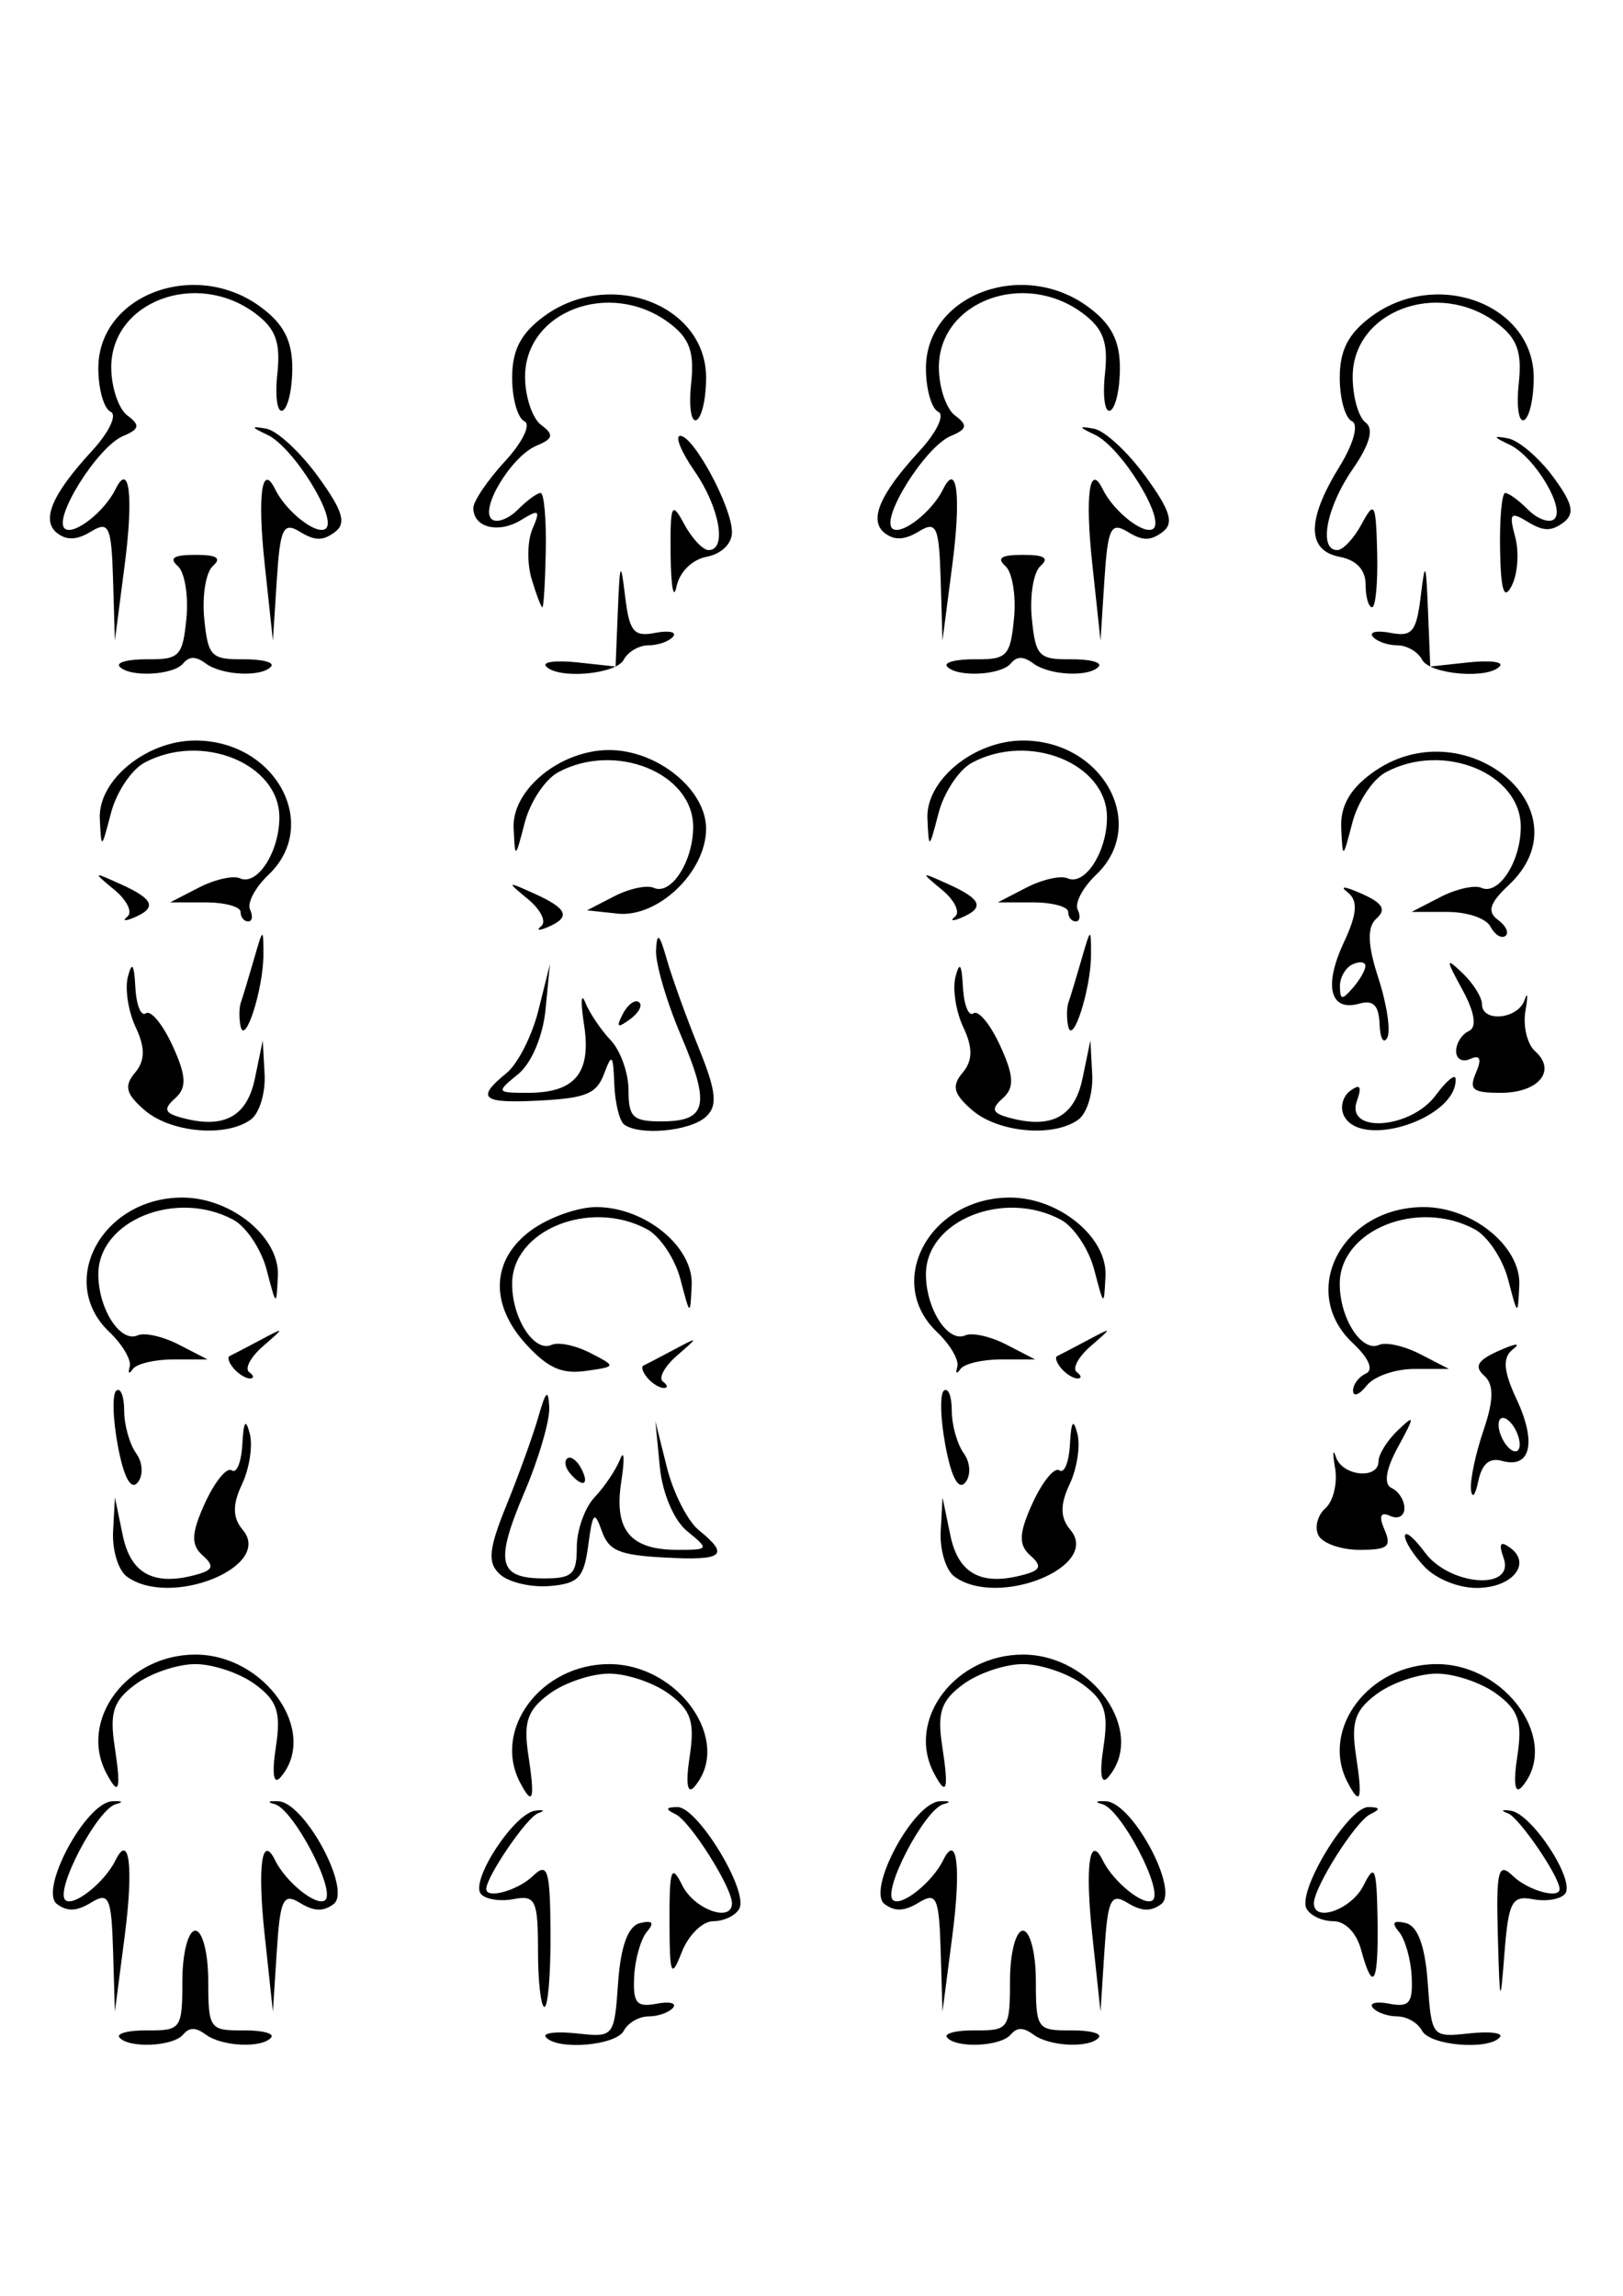 <?xml version="1.0" encoding="UTF-8" standalone="no"?>
<!-- Created with Inkscape (http://www.inkscape.org/) -->

<svg
   xmlns:dc="http://purl.org/dc/elements/1.1/"
   xmlns:cc="http://creativecommons.org/ns#"
   xmlns:rdf="http://www.w3.org/1999/02/22-rdf-syntax-ns#"
   xmlns:svg="http://www.w3.org/2000/svg"
   xmlns="http://www.w3.org/2000/svg"
   xmlns:sodipodi="http://sodipodi.sourceforge.net/DTD/sodipodi-0.dtd"
   xmlns:inkscape="http://www.inkscape.org/namespaces/inkscape"
   width="210mm"
   height="297mm"
   viewBox="0 0 744.094 1052.362"
   id="svg2"
   version="1.1"
   inkscape:version="0.91 r13725"
   sodipodi:docname="template_chars.svg"
   inkscape:export-filename="C:\Users\Alessandro\Dropbox\share_db\atsb\images\path4173.png"
   inkscape:export-xdpi="90"
   inkscape:export-ydpi="90">
  <defs
     id="defs4" />
  <sodipodi:namedview
     id="base"
     pagecolor="#ffffff"
     bordercolor="#666666"
     borderopacity="1.0"
     inkscape:pageopacity="0.0"
     inkscape:pageshadow="2"
     inkscape:zoom="0.7"
     inkscape:cx="246.49619"
     inkscape:cy="558.71004"
     inkscape:document-units="px"
     inkscape:current-layer="layer1"
     showgrid="false"
     inkscape:window-width="1920"
     inkscape:window-height="1016"
     inkscape:window-x="-8"
     inkscape:window-y="-8"
     inkscape:window-maximized="1" />
  <g
     inkscape:label="Livello 1"
     inkscape:groupmode="layer"
     id="layer1">
    <path
       style="fill:#000000"
       d="m 54.764,933.958 c -1.579,-1.881 4.266,-3.354 12.99,-3.273 15.207,0.141 15.861,-0.798 15.861,-22.774 0,-12.607 2.668,-22.921 5.929,-22.921 3.261,0 5.929,10.315 5.929,22.921 0,21.977 0.654,22.915 15.861,22.774 8.723,-0.08 14.569,1.392 12.99,3.273 -4.188,4.989 -22.482,4.18 -29.96,-1.325 -4.641,-3.417 -7.56,-3.417 -10.429,0 -4.592,5.47 -24.915,6.393 -29.17,1.325 z m 195.516,-0.154 c -1.651,-1.966 4.72,-2.741 14.157,-1.721 17.073,1.845 17.167,1.729 18.955,-23.358 1.191,-16.719 4.571,-25.887 10.033,-27.214 5.751,-1.398 6.697,-0.185 3.137,4.02 -2.804,3.312 -5.421,12.553 -5.815,20.535 -0.596,12.074 1.12,14.159 10.21,12.409 6.01,-1.157 9.431,-0.323 7.604,1.854 -1.827,2.176 -6.881,3.957 -11.231,3.957 -4.35,0 -9.444,2.946 -11.321,6.547 -3.583,6.873 -30.57,9.118 -35.729,2.972 z m 183.918,0.154 c -1.579,-1.881 4.266,-3.354 12.99,-3.273 15.207,0.141 15.861,-0.798 15.861,-22.774 0,-12.607 2.668,-22.921 5.929,-22.921 3.261,0 5.929,10.315 5.929,22.921 0,21.977 0.654,22.915 15.861,22.774 8.724,-0.08 14.569,1.392 12.99,3.273 -4.188,4.989 -22.482,4.18 -29.96,-1.325 -4.641,-3.417 -7.56,-3.417 -10.429,0 -4.592,5.47 -24.915,6.393 -29.17,1.325 z m 217.747,-3.127 c -1.877,-3.601 -6.972,-6.547 -11.321,-6.547 -4.35,0 -9.404,-1.781 -11.231,-3.957 -1.827,-2.177 1.595,-3.011 7.604,-1.854 9.09,1.75 10.806,-0.336 10.211,-12.409 -0.394,-7.982 -3.011,-17.223 -5.815,-20.535 -3.56,-4.205 -2.613,-5.418 3.137,-4.02 5.462,1.328 8.841,10.495 10.033,27.214 1.788,25.087 1.882,25.203 18.955,23.358 9.437,-1.02 15.808,-0.245 14.157,1.721 -5.16,6.146 -32.147,3.901 -35.729,-2.972 z M 51.836,894.29 c -0.731,-24.532 -1.908,-27.153 -9.974,-22.226 -6.672,4.076 -10.914,4.284 -15.692,0.767 -8.493,-6.252 13.109,-46.563 25.277,-47.167 4.649,-0.231 5.428,0.36 1.732,1.313 -8.626,2.225 -28.454,40.135 -23.066,44.101 3.93,2.893 17.957,-8.371 22.832,-18.335 6.347,-12.972 8.33,3.077 4.255,34.443 l -4.536,34.916 -0.829,-27.812 z m 69.527,-7.103 c -3.41,-31.734 -1.309,-46.883 4.777,-34.443 4.875,9.964 18.902,21.228 22.832,18.335 5.388,-3.966 -14.44,-41.876 -23.066,-44.101 -3.696,-0.953 -2.917,-1.544 1.732,-1.313 12.168,0.605 33.77,40.915 25.277,47.167 -4.777,3.517 -8.939,3.358 -15.396,-0.586 -7.663,-4.682 -9.087,-1.703 -10.626,22.225 l -1.778,27.632 -3.752,-34.916 z m 125.289,6.955 c 0,-23.116 -1.156,-25.556 -11.188,-23.624 -6.154,1.185 -12.903,0.111 -14.999,-2.386 -4.986,-5.939 15.088,-36.738 24.854,-38.132 4.157,-0.593 4.758,-0.064 1.335,1.176 -5.141,1.862 -23.715,29.057 -23.715,34.721 0,4.72 14.548,0.647 21.39,-5.989 6.768,-6.563 7.902,-2.878 8.064,26.187 0.104,18.604 -1.145,33.825 -2.776,33.825 -1.63,0 -2.964,-11.6 -2.964,-25.778 z m 184.618,0.148 c -0.731,-24.532 -1.908,-27.153 -9.973,-22.226 -6.672,4.076 -10.914,4.284 -15.692,0.767 -8.493,-6.252 13.109,-46.562 25.277,-47.167 4.649,-0.231 5.428,0.36 1.732,1.313 -8.626,2.225 -28.454,40.135 -23.066,44.101 3.93,2.893 17.957,-8.371 22.832,-18.335 6.347,-12.972 8.33,3.077 4.255,34.444 l -4.536,34.916 -0.829,-27.812 z m 69.527,-7.103 c -3.41,-31.734 -1.309,-46.883 4.777,-34.444 4.875,9.964 18.902,21.228 22.832,18.335 5.388,-3.966 -14.439,-41.876 -23.066,-44.101 -3.696,-0.953 -2.917,-1.544 1.732,-1.313 12.168,0.605 33.77,40.915 25.277,47.168 -4.777,3.517 -8.94,3.358 -15.396,-0.586 -7.663,-4.682 -9.087,-1.703 -10.626,22.225 l -1.778,27.632 -3.752,-34.916 z m 185.907,0 c -0.816,-29.866 0.185,-33.811 6.922,-27.278 6.842,6.636 21.39,10.709 21.39,5.989 0,-5.664 -18.575,-32.859 -23.715,-34.721 -3.423,-1.24 -2.823,-1.769 1.335,-1.176 9.765,1.394 29.84,32.193 24.854,38.132 -2.096,2.497 -8.726,3.594 -14.733,2.437 -9.583,-1.845 -11.178,1.185 -13.01,24.715 -1.919,24.634 -2.166,23.974 -3.042,-8.098 z m -379.762,-6.547 c -0.055,-24.019 0.846,-26.529 5.888,-16.367 5.444,10.974 22.753,17.189 22.753,8.171 0,-7.374 -19.181,-37.661 -25.863,-40.837 -4.795,-2.28 -4.542,-3.226 0.877,-3.273 9.191,-0.081 32.63,38.357 28.372,46.526 -1.657,3.18 -7.023,5.781 -11.923,5.781 -4.958,0 -11.377,6.291 -14.473,14.185 -4.88,12.441 -5.572,10.697 -5.63,-14.185 z m 317.07,13.093 c -2.124,-7.818 -7.275,-13.093 -12.784,-13.093 -5.075,0 -10.583,-2.601 -12.241,-5.781 -4.258,-8.169 19.181,-46.606 28.372,-46.526 5.419,0.05 5.672,0.994 0.877,3.273 -6.682,3.177 -25.863,33.463 -25.863,40.837 0,9.019 17.308,2.803 22.753,-8.171 5.138,-10.356 6.019,-8.261 6.423,15.276 0.511,29.782 -2.009,34.526 -7.536,14.184 z M 238.394,816.998 c -12.706,-24.376 9.78,-54.199 40.866,-54.199 32.09,0 56.834,35.603 39.084,56.235 -3.207,3.728 -4.043,-1.512 -2.181,-13.674 2.467,-16.11 0.722,-21.41 -9.531,-28.958 -6.903,-5.081 -19.22,-9.239 -27.372,-9.239 -8.152,0 -20.469,4.158 -27.372,9.239 -10.151,7.473 -11.99,12.896 -9.621,28.369 3.095,20.215 2.035,23.561 -3.873,12.226 z m 379.434,0 c -12.706,-24.376 9.78,-54.199 40.866,-54.199 32.09,0 56.834,35.603 39.084,56.235 -3.207,3.728 -4.043,-1.512 -2.18,-13.674 2.466,-16.11 0.722,-21.41 -9.531,-28.958 -6.903,-5.081 -19.22,-9.239 -27.372,-9.239 -8.152,0 -20.469,4.158 -27.372,9.239 -10.151,7.473 -11.99,12.896 -9.621,28.369 3.095,20.215 2.035,23.561 -3.873,12.226 z M 48.677,812.634 c -12.706,-24.376 9.78,-54.199 40.866,-54.199 32.09,0 56.834,35.603 39.084,56.235 -3.207,3.728 -4.043,-1.512 -2.181,-13.674 2.467,-16.11 0.722,-21.409 -9.531,-28.958 -6.903,-5.082 -19.22,-9.239 -27.372,-9.239 -8.152,0 -20.469,4.158 -27.372,9.239 -10.151,7.473 -11.99,12.896 -9.621,28.369 3.095,20.215 2.035,23.561 -3.873,12.226 z m 379.434,0 c -12.706,-24.376 9.78,-54.199 40.866,-54.199 32.09,0 56.834,35.603 39.084,56.235 -3.207,3.728 -4.043,-1.512 -2.181,-13.674 2.467,-16.11 0.722,-21.409 -9.531,-28.958 -6.903,-5.082 -19.22,-9.239 -27.372,-9.239 -8.152,0 -20.469,4.158 -27.372,9.239 -10.151,7.473 -11.99,12.896 -9.621,28.369 3.095,20.215 2.035,23.561 -3.873,12.226 z M 58.121,722.647 C 54.208,719.766 51.386,710.437 51.848,701.915 l 0.841,-15.494 3.605,17.416 c 3.683,17.794 14.477,23.407 34.262,17.818 7.221,-2.04 7.708,-3.939 2.25,-8.781 -5.363,-4.757 -5.081,-10.28 1.225,-24.014 4.505,-9.81 10.006,-16.499 12.226,-14.865 2.22,1.634 4.399,-3.74 4.843,-11.941 0.579,-10.686 1.548,-12.056 3.422,-4.835 1.438,5.543 -0.178,15.976 -3.592,23.185 -4.41,9.312 -4.311,15.343 0.342,20.827 14.318,16.878 -33.271,36.052 -53.152,21.416 z m 171.22,-0.888 c -5.968,-5.294 -5.41,-11.469 2.883,-31.863 5.657,-13.913 12.245,-32.17 14.64,-40.572 3.374,-11.84 4.49,-12.822 4.959,-4.364 0.332,6.001 -4.783,23.567 -11.369,39.035 -13.723,32.231 -12.066,39.525 8.977,39.525 13.005,0 15.008,-1.909 15.008,-14.305 0,-7.867 3.681,-18.179 8.18,-22.913 4.499,-4.735 9.747,-12.537 11.661,-17.338 1.914,-4.801 2.156,-0.163 0.537,10.308 -3.409,22.046 4.114,31.155 25.732,31.155 14.535,0 14.679,-0.273 4.502,-8.552 -6.074,-4.941 -11.371,-17.379 -12.545,-29.46 l -2.032,-20.908 5.287,21.144 c 2.908,11.629 9.473,24.55 14.591,28.713 14.343,11.667 11.39,14.042 -15.656,12.588 -20.921,-1.125 -25.586,-3.108 -28.822,-12.253 -3.321,-9.383 -4.185,-8.466 -6.165,6.547 -1.978,14.997 -4.463,17.643 -17.632,18.77 -8.431,0.721 -18.661,-1.643 -22.732,-5.255 z m 208.214,0.888 c -3.913,-2.881 -6.736,-12.21 -6.273,-20.731 l 0.841,-15.494 3.605,17.416 c 3.684,17.794 14.477,23.407 34.263,17.818 7.221,-2.04 7.708,-3.939 2.25,-8.781 -5.363,-4.757 -5.081,-10.28 1.225,-24.014 4.505,-9.81 10.006,-16.499 12.226,-14.865 2.22,1.634 4.399,-3.74 4.843,-11.941 0.579,-10.686 1.548,-12.056 3.423,-4.835 1.438,5.543 -0.178,15.976 -3.592,23.185 -4.41,9.312 -4.311,15.343 0.342,20.827 14.318,16.878 -33.271,36.052 -53.152,21.416 z m 215.547,-4.463 c -5.076,-5.335 -9.122,-11.718 -8.992,-14.184 0.131,-2.466 4.218,0.917 9.082,7.518 11.428,15.507 41.519,17.707 36.168,2.645 -2.374,-6.684 -1.5,-8.015 3.06,-4.658 10.008,7.367 0.769,18.38 -15.418,18.38 -8.44,0 -18.591,-4.12 -23.901,-9.7 z m -48.615,-14.36 c -1.893,-3.631 -0.465,-9.242 3.172,-12.469 3.638,-3.227 5.63,-11.549 4.427,-18.493 -1.202,-6.945 -1.026,-9.19 0.391,-4.989 2.977,8.824 19.538,10.456 19.538,1.925 0,-3.142 3.989,-9.525 8.865,-14.184 7.874,-7.525 7.88,-6.668 0.049,7.661 -5.579,10.214 -6.656,17.114 -2.937,18.807 3.232,1.47 5.876,5.619 5.876,9.22 0,3.675 -2.879,5.237 -6.564,3.56 -4.417,-2.01 -5.256,0.05 -2.565,6.289 3.377,7.833 1.604,9.275 -11.408,9.275 -8.474,0 -16.956,-2.971 -18.849,-6.602 z m 69.917,-20.925 c -0.489,-4.338 2.099,-16.62 5.749,-27.293 4.717,-13.791 4.804,-21.032 0.301,-25.026 -4.726,-4.192 -3.023,-7.091 6.702,-11.409 7.795,-3.461 10.388,-3.719 6.447,-0.642 -4.849,3.787 -4.382,9.869 1.767,23.006 9.232,19.726 6.344,31.811 -6.72,28.121 -5.783,-1.634 -9.256,1.346 -10.919,9.367 -1.341,6.47 -2.838,8.214 -3.327,3.876 z m 20.455,-27.465 c -2.11,-4.048 -5.17,-6.378 -6.801,-5.177 -1.63,1.2 -1.238,5.494 0.872,9.542 2.11,4.048 5.17,6.378 6.801,5.177 1.63,-1.2 1.238,-5.494 -0.872,-9.542 z m -640.835,7.265 c -2.329,-12.465 -2.626,-23.847 -0.661,-25.293 1.965,-1.447 3.573,2.736 3.573,9.295 0,6.559 2.482,15.339 5.515,19.512 3.033,4.172 3.331,10.188 0.661,13.368 -3.109,3.704 -6.376,-2.364 -9.088,-16.881 z m 379.434,0 c -2.329,-12.465 -2.626,-23.847 -0.661,-25.293 1.965,-1.447 3.573,2.736 3.573,9.295 0,6.559 2.482,15.339 5.515,19.512 3.033,4.172 3.331,10.188 0.661,13.368 -3.109,3.704 -6.376,-2.364 -9.088,-16.881 z M 261.231,675.22 c -2.149,-2.56 -2.636,-5.591 -1.082,-6.735 1.554,-1.144 4.405,0.951 6.336,4.655 4.009,7.691 0.592,9.043 -5.254,2.08 z m 359.108,-37.641 c -0.1,-2.859 2.535,-6.433 5.853,-7.943 3.695,-1.681 1.398,-7.082 -5.929,-13.939 -25.244,-23.626 -5.049,-62.391 32.503,-62.391 22.4,0 44.619,18.172 43.783,35.808 -0.678,14.306 -0.706,14.291 -5.158,-2.718 -2.462,-9.406 -9.335,-19.717 -15.273,-22.913 -26.189,-14.097 -61.889,0.339 -61.889,25.026 0,15.872 10.143,31.559 18.073,27.952 3.091,-1.407 11.555,0.502 18.808,4.242 l 13.187,6.8 -15.846,0 c -8.837,0 -18.519,3.378 -21.889,7.638 -3.324,4.201 -6.124,5.299 -6.223,2.44 z m -323.536,-6.004 c -2.149,-2.56 -2.974,-5.08 -1.832,-5.599 1.142,-0.519 7.412,-3.792 13.933,-7.272 11.518,-6.146 11.56,-6.07 1.469,2.68 -5.713,4.954 -8.604,10.322 -6.423,11.927 2.181,1.606 2.344,2.919 0.363,2.919 -1.981,0 -5.361,-2.095 -7.511,-4.655 z M 59.459,626.519 c 0.899,-3.061 -3.303,-10.249 -9.338,-15.973 -24.262,-23.016 -3.282,-61.605 33.493,-61.605 22.4,0 44.619,18.172 43.783,35.808 -0.678,14.306 -0.706,14.291 -5.158,-2.719 -2.462,-9.406 -9.335,-19.717 -15.273,-22.913 -26.189,-14.097 -61.889,0.339 -61.889,25.026 0,15.872 10.143,31.559 18.073,27.952 3.091,-1.407 11.555,0.502 18.808,4.242 l 13.187,6.8 -15.647,0 c -8.606,0 -17.003,2.013 -18.661,4.474 -1.658,2.46 -2.278,1.969 -1.379,-1.091 z m 47.626,0.692 c -2.149,-2.56 -2.974,-5.08 -1.832,-5.6 1.142,-0.519 7.412,-3.792 13.933,-7.272 11.518,-6.146 11.56,-6.07 1.469,2.68 -5.713,4.954 -8.604,10.322 -6.423,11.927 2.181,1.606 2.344,2.919 0.363,2.919 -1.981,0 -5.361,-2.095 -7.51,-4.655 z m 134.552,-10.534 c -17.269,-18.553 -16.572,-39.148 1.781,-52.659 8.004,-5.892 21.464,-10.713 29.913,-10.713 22.4,0 44.619,18.172 43.783,35.808 -0.678,14.306 -0.706,14.291 -5.158,-2.718 -2.462,-9.406 -9.335,-19.717 -15.273,-22.913 -26.189,-14.097 -61.889,0.339 -61.889,25.026 0,15.872 10.143,31.559 18.073,27.952 3.091,-1.407 11.079,0.257 17.75,3.697 12.028,6.202 12.011,6.271 -2.04,8.248 -10.854,1.527 -17.157,-1.216 -26.94,-11.727 z m 197.256,9.842 c 0.899,-3.061 -3.303,-10.249 -9.338,-15.973 -24.262,-23.016 -3.282,-61.605 33.493,-61.605 22.4,0 44.619,18.172 43.783,35.808 -0.678,14.306 -0.706,14.291 -5.158,-2.719 -2.462,-9.406 -9.334,-19.717 -15.273,-22.913 -26.189,-14.097 -61.889,0.339 -61.889,25.026 0,15.872 10.143,31.559 18.073,27.952 3.091,-1.407 11.555,0.502 18.808,4.242 l 13.187,6.8 -15.647,0 c -8.606,0 -17.003,2.013 -18.66,4.474 -1.658,2.46 -2.278,1.969 -1.379,-1.091 z m 47.626,0.692 c -2.149,-2.56 -2.974,-5.08 -1.832,-5.6 1.142,-0.519 7.412,-3.792 13.933,-7.272 11.518,-6.146 11.56,-6.07 1.469,2.68 -5.713,4.954 -8.604,10.322 -6.423,11.927 2.181,1.606 2.344,2.919 0.363,2.919 -1.981,0 -5.361,-2.095 -7.51,-4.655 z M 66.346,508.923 c -8.62,-7.412 -9.589,-11.143 -4.462,-17.187 4.653,-5.484 4.752,-11.515 0.342,-20.827 -3.414,-7.209 -5.03,-17.642 -3.592,-23.185 1.874,-7.222 2.844,-5.852 3.423,4.835 0.444,8.202 2.623,13.575 4.843,11.941 2.22,-1.634 7.721,5.055 12.226,14.865 6.306,13.734 6.588,19.257 1.225,24.014 -5.458,4.842 -4.972,6.741 2.25,8.781 19.786,5.589 30.579,-0.022 34.262,-17.818 l 3.605,-17.416 0.841,15.494 c 0.463,8.522 -2.36,17.851 -6.273,20.731 -11.283,8.306 -36.676,6.1 -48.69,-4.229 z m 219.831,6.557 c -2.174,-1.6 -4.218,-9.947 -4.543,-18.549 -0.517,-13.678 -1.104,-14.271 -4.683,-4.728 -3.417,9.112 -8.208,11.132 -29.052,12.253 -27.046,1.454 -30,-0.92 -15.656,-12.588 5.117,-4.163 11.683,-17.083 14.591,-28.713 l 5.287,-21.144 -2.032,20.908 c -1.174,12.081 -6.471,24.519 -12.545,29.46 -10.178,8.279 -10.034,8.552 4.502,8.552 21.618,0 29.141,-9.109 25.732,-31.155 -1.619,-10.47 -1.378,-15.109 0.537,-10.308 1.914,4.801 7.162,12.603 11.661,17.338 4.499,4.735 8.18,15.046 8.18,22.913 0,12.396 2.003,14.304 15.008,14.304 21.043,0 22.699,-7.294 8.977,-39.525 -6.586,-15.468 -11.702,-33.034 -11.369,-39.035 0.469,-8.457 1.584,-7.476 4.959,4.364 2.394,8.402 8.982,26.659 14.64,40.572 8.11,19.945 8.773,26.639 3.132,31.642 -7.345,6.515 -30.273,8.626 -37.322,3.437 z m 159.603,-6.557 c -8.62,-7.412 -9.589,-11.143 -4.462,-17.187 4.653,-5.484 4.752,-11.515 0.342,-20.827 -3.414,-7.209 -5.03,-17.642 -3.592,-23.185 1.874,-7.222 2.844,-5.852 3.423,4.835 0.444,8.202 2.623,13.575 4.843,11.941 2.22,-1.634 7.721,5.055 12.226,14.865 6.306,13.734 6.588,19.257 1.225,24.014 -5.458,4.842 -4.972,6.741 2.25,8.781 19.786,5.589 30.579,-0.022 34.263,-17.818 l 3.605,-17.416 0.841,15.494 c 0.463,8.522 -2.36,17.851 -6.273,20.731 -11.282,8.306 -36.676,6.1 -48.69,-4.229 z m 170.44,2.627 c -1.961,-3.762 -0.693,-8.955 2.819,-11.54 4.56,-3.357 5.434,-2.026 3.06,4.658 -5.351,15.063 24.741,12.862 36.168,-2.645 4.865,-6.601 8.952,-9.984 9.082,-7.518 0.947,17.898 -43.041,32.562 -51.129,17.044 z m 60.496,-19.893 c 2.691,-6.242 1.852,-8.299 -2.565,-6.289 -3.685,1.677 -6.564,0.115 -6.564,-3.56 0,-3.601 2.644,-7.75 5.876,-9.22 3.72,-1.692 2.642,-8.593 -2.937,-18.807 -7.827,-14.329 -7.821,-15.186 0.049,-7.661 4.876,4.66 8.865,11.043 8.865,14.184 0,8.531 16.561,6.899 19.538,-1.925 1.417,-4.201 1.593,-1.956 0.391,4.989 -1.202,6.945 0.79,15.267 4.427,18.493 10.017,8.885 1.644,19.071 -15.677,19.071 -13.012,0 -14.786,-1.442 -11.408,-9.275 z m -44.233,-22.23 c -0.342,-8.65 -2.865,-11.188 -9.311,-9.367 -13.402,3.786 -16.406,-8.098 -7.083,-28.019 6.148,-13.138 6.616,-19.22 1.767,-23.006 -3.941,-3.077 -1.348,-2.819 6.447,0.642 9.624,4.273 11.402,7.24 6.789,11.332 -4.397,3.901 -4.145,11.999 0.852,27.333 3.905,11.985 5.73,24.301 4.054,27.371 -1.676,3.069 -3.257,0.241 -3.515,-6.285 z m -6.488,-26.581 c 0.049,-1.942 -2.577,-2.317 -5.838,-0.834 -3.261,1.484 -5.888,6.019 -5.838,10.078 0.079,6.36 0.885,6.475 5.838,0.834 3.161,-3.601 5.788,-8.136 5.838,-10.078 z m -515.703,27.535 c -0.772,-3.601 -0.706,-8.511 0.146,-10.911 0.852,-2.4 3.529,-11.238 5.949,-19.64 4.225,-14.671 4.399,-14.757 4.38,-2.182 -0.024,15.658 -8.474,42.066 -10.475,32.733 z m 379.434,0 c -0.772,-3.601 -0.706,-8.511 0.146,-10.911 0.852,-2.4 3.529,-11.238 5.949,-19.64 4.225,-14.671 4.399,-14.757 4.38,-2.182 -0.024,15.658 -8.474,42.066 -10.475,32.733 z m -204.157,-5.644 c 2.226,-4.304 5.542,-6.727 7.367,-5.383 1.825,1.344 0.003,4.865 -4.048,7.826 -5.855,4.278 -6.536,3.777 -3.319,-2.443 z m 397.758,-39.995 c -1.988,-3.814 -10.591,-6.735 -19.838,-6.735 l -16.327,0 13.187,-6.8 c 7.253,-3.74 15.716,-5.649 18.808,-4.242 7.93,3.608 18.073,-12.08 18.073,-27.951 0,-24.687 -35.7,-39.123 -61.889,-25.026 -5.938,3.197 -12.811,13.508 -15.273,22.913 -4.452,17.01 -4.479,17.024 -5.158,2.718 -0.47,-9.911 3.843,-17.714 13.87,-25.096 41.905,-30.849 99.932,16.567 62.802,51.317 -8.641,8.087 -9.869,12.091 -4.842,15.791 3.704,2.727 5.241,6.057 3.416,7.401 -1.825,1.344 -4.899,-0.588 -6.829,-4.292 z m -435.18,-0.225 c 2.453,-1.99 -0.215,-7.494 -5.929,-12.229 -10.114,-8.383 -10.036,-8.451 2.951,-2.578 15.117,6.836 16.635,10.751 5.929,15.286 -4.076,1.727 -5.404,1.511 -2.951,-0.479 z m -189.717,-4.364 c 2.453,-1.99 -0.215,-7.494 -5.929,-12.229 -10.114,-8.383 -10.036,-8.451 2.951,-2.578 15.117,6.836 16.635,10.751 5.929,15.286 -4.076,1.727 -5.404,1.511 -2.951,-0.479 z m 51.863,-2.145 c 0,-2.4 -7.263,-4.364 -16.141,-4.364 l -16.141,0 13.187,-6.8 c 7.253,-3.74 15.716,-5.649 18.808,-4.242 7.93,3.608 18.073,-12.08 18.073,-27.951 0,-24.687 -35.7,-39.123 -61.889,-25.026 -5.938,3.197 -12.811,13.508 -15.273,22.913 -4.452,17.01 -4.479,17.024 -5.158,2.718 -0.836,-17.636 21.383,-35.808 43.783,-35.808 36.775,0 57.755,38.589 33.493,61.605 -6.035,5.725 -9.814,12.864 -8.399,15.864 1.415,3.001 1.017,5.456 -0.885,5.456 -1.902,0 -3.458,-1.964 -3.458,-4.364 z m 172.798,0.77 -13.955,-1.496 12.483,-6.437 c 6.866,-3.54 15.012,-5.286 18.104,-3.879 7.93,3.608 18.073,-12.08 18.073,-27.951 0,-24.687 -35.7,-39.123 -61.889,-25.026 -5.938,3.197 -12.811,13.508 -15.273,22.913 -4.452,17.01 -4.479,17.024 -5.158,2.718 -0.836,-17.636 21.383,-35.808 43.783,-35.808 22.096,0 44.465,18.137 44.465,36.052 0,19.795 -22.045,40.907 -40.634,38.915 z m 154.773,1.375 c 2.453,-1.99 -0.215,-7.494 -5.929,-12.229 -10.114,-8.383 -10.036,-8.451 2.951,-2.578 15.117,6.836 16.635,10.751 5.929,15.286 -4.076,1.727 -5.404,1.511 -2.951,-0.479 z m 51.863,-2.145 c 0,-2.4 -7.263,-4.364 -16.141,-4.364 l -16.141,0 13.187,-6.8 c 7.253,-3.74 15.716,-5.649 18.808,-4.242 7.93,3.608 18.073,-12.08 18.073,-27.951 0,-24.687 -35.7,-39.123 -61.889,-25.026 -5.938,3.197 -12.811,13.508 -15.273,22.913 -4.452,17.01 -4.479,17.024 -5.158,2.718 -0.836,-17.636 21.383,-35.808 43.783,-35.808 36.775,0 57.755,38.589 33.493,61.605 -6.035,5.725 -9.814,12.864 -8.399,15.864 1.415,3.001 1.017,5.456 -0.885,5.456 -1.902,0 -3.458,-1.964 -3.458,-4.364 z M 54.764,305.476 c -1.579,-1.881 4.266,-3.354 12.99,-3.273 14.502,0.134 16.019,-1.47 17.705,-18.725 1.014,-10.379 -0.76,-21.181 -3.942,-24.005 -4.154,-3.685 -1.889,-5.133 8.027,-5.133 9.916,0 12.18,1.448 8.027,5.133 -3.183,2.823 -4.957,13.625 -3.942,24.005 1.686,17.255 3.203,18.859 17.705,18.725 8.723,-0.081 14.569,1.392 12.99,3.273 -4.188,4.989 -22.482,4.18 -29.96,-1.325 -4.641,-3.417 -7.56,-3.417 -10.429,0 -4.592,5.47 -24.915,6.393 -29.17,1.325 z m 195.516,-0.154 c -1.651,-1.966 4.862,-2.725 14.472,-1.687 l 17.473,1.888 1.036,-25.591 c 0.909,-22.447 1.318,-23.259 3.334,-6.604 1.969,16.268 3.945,18.67 13.794,16.774 6.323,-1.217 10,-0.432 8.173,1.744 -1.827,2.177 -6.881,3.957 -11.231,3.957 -4.35,0 -9.444,2.946 -11.321,6.547 -3.583,6.873 -30.57,9.118 -35.729,2.972 z m 183.918,0.154 c -1.579,-1.881 4.266,-3.354 12.99,-3.273 14.502,0.134 16.019,-1.47 17.705,-18.725 1.014,-10.379 -0.76,-21.181 -3.942,-24.005 -4.154,-3.685 -1.889,-5.133 8.027,-5.133 9.916,0 12.18,1.448 8.027,5.133 -3.183,2.823 -4.957,13.625 -3.942,24.005 1.686,17.255 3.203,18.859 17.705,18.725 8.724,-0.081 14.569,1.392 12.99,3.273 -4.188,4.989 -22.482,4.18 -29.96,-1.325 -4.641,-3.417 -7.56,-3.417 -10.429,0 -4.592,5.47 -24.915,6.393 -29.17,1.325 z m 217.747,-3.127 c -1.877,-3.601 -6.972,-6.547 -11.321,-6.547 -4.35,0 -9.404,-1.781 -11.231,-3.957 -1.827,-2.177 1.851,-2.962 8.173,-1.744 9.849,1.896 11.825,-0.506 13.794,-16.774 2.016,-16.654 2.426,-15.843 3.334,6.604 l 1.036,25.591 17.473,-1.888 c 9.61,-1.038 16.122,-0.279 14.472,1.687 -5.16,6.146 -32.147,3.901 -35.729,-2.972 z M 51.836,265.808 c -0.731,-24.532 -1.908,-27.153 -9.974,-22.225 -6.425,3.925 -11.008,4.215 -15.411,0.974 -7.804,-5.745 -2.843,-17.735 15.626,-37.771 7.913,-8.584 11.76,-16.624 8.636,-18.045 -3.1,-1.41 -5.636,-10.393 -5.636,-19.963 0,-33.542 44.271,-50.275 74.378,-28.111 10.583,7.791 14.552,15.458 14.552,28.111 0,9.569 -2.001,18.309 -4.447,19.422 -2.446,1.113 -3.531,-6.444 -2.411,-16.793 1.578,-14.59 -0.753,-20.869 -10.375,-27.952 -26.974,-19.857 -65.768,-5.166 -65.768,24.907 0,9.122 3.335,19.064 7.411,22.094 5.934,4.411 5.548,6.284 -1.938,9.396 -11.693,4.861 -32.581,38.172 -26.666,42.525 4.172,3.071 18.105,-7.839 23.132,-18.114 6.347,-12.972 8.33,3.077 4.255,34.443 l -4.536,34.916 -0.829,-27.812 z m 69.527,-7.103 c -3.41,-31.734 -1.309,-46.883 4.777,-34.443 5.027,10.275 18.96,21.186 23.132,18.114 5.791,-4.263 -14.752,-37.428 -26.666,-43.051 -7.673,-3.621 -7.755,-4.124 -0.455,-2.807 4.891,0.882 15.532,10.741 23.646,21.908 11.448,15.754 13.164,21.473 7.662,25.523 -5.502,4.05 -9.074,4.009 -15.94,-0.186 -7.663,-4.682 -9.087,-1.703 -10.626,22.225 l -1.778,27.632 -3.752,-34.916 z m 309.907,7.103 c -0.731,-24.532 -1.908,-27.153 -9.973,-22.225 -6.425,3.925 -11.008,4.215 -15.411,0.974 -7.804,-5.745 -2.843,-17.735 15.626,-37.771 7.913,-8.584 11.761,-16.624 8.636,-18.045 -3.1,-1.41 -5.636,-10.393 -5.636,-19.963 0,-33.542 44.271,-50.275 74.378,-28.111 10.583,7.791 14.552,15.458 14.552,28.111 0,9.569 -2.001,18.309 -4.447,19.422 -2.446,1.113 -3.531,-6.444 -2.411,-16.793 1.578,-14.59 -0.753,-20.869 -10.375,-27.952 -26.974,-19.857 -65.768,-5.166 -65.768,24.907 0,9.122 3.335,19.064 7.411,22.094 5.934,4.411 5.548,6.284 -1.938,9.396 -11.693,4.861 -32.581,38.172 -26.666,42.525 4.172,3.071 18.105,-7.839 23.132,-18.114 6.347,-12.972 8.33,3.077 4.255,34.443 l -4.536,34.916 -0.829,-27.812 z m 69.527,-7.103 c -3.41,-31.734 -1.309,-46.883 4.777,-34.443 5.027,10.275 18.96,21.186 23.132,18.114 5.791,-4.263 -14.752,-37.428 -26.666,-43.051 -7.673,-3.621 -7.755,-4.124 -0.455,-2.807 4.891,0.882 15.532,10.741 23.646,21.908 11.448,15.754 13.164,21.473 7.662,25.523 -5.502,4.05 -9.074,4.009 -15.94,-0.186 -7.663,-4.682 -9.087,-1.703 -10.626,22.225 l -1.778,27.632 -3.752,-34.916 z m -257.08,6.645 c -2.132,-7.147 -1.96,-17.443 0.384,-22.879 3.747,-8.691 3.116,-9.184 -5.227,-4.087 -10.385,6.345 -21.865,3.45 -21.865,-5.514 0,-3.124 6.538,-12.772 14.528,-21.441 8.043,-8.725 12.013,-16.905 8.893,-18.324 -3.099,-1.41 -5.635,-10.393 -5.635,-19.963 0,-12.653 3.969,-20.32 14.552,-28.111 30.107,-22.163 74.378,-5.431 74.378,28.111 0,9.569 -2.001,18.309 -4.446,19.422 -2.446,1.113 -3.531,-6.444 -2.411,-16.793 1.578,-14.59 -0.753,-20.869 -10.375,-27.952 -26.974,-19.857 -65.768,-5.166 -65.768,24.907 0,9.122 3.335,19.064 7.411,22.094 5.934,4.411 5.499,6.304 -2.187,9.498 -11.529,4.792 -26.345,29.382 -20.359,33.789 2.336,1.72 7.658,-0.307 11.827,-4.504 4.169,-4.197 8.863,-7.631 10.431,-7.631 1.568,0 2.634,11.784 2.368,26.187 -0.265,14.403 -0.964,26.187 -1.552,26.187 -0.587,0 -2.813,-5.848 -4.946,-12.995 z m 63.741,-11.009 c -0.228,-23.206 0.476,-24.82 6.185,-14.184 3.543,6.601 8.595,12.002 11.227,12.002 8.543,0 5.061,-19.576 -6.434,-36.175 -6.17,-8.909 -9.128,-16.198 -6.572,-16.198 6.166,0 23.719,32.667 23.719,44.142 0,5.291 -4.785,9.97 -11.522,11.267 -6.8,1.309 -12.51,6.955 -13.933,13.776 -1.326,6.357 -2.528,-0.226 -2.669,-14.629 z m 318.629,13.602 c 0,-6.732 -4.184,-11.208 -11.857,-12.685 -15.146,-2.916 -15.22,-16.865 -0.22,-41.19 6.553,-10.627 9.012,-19.527 5.798,-20.989 -3.069,-1.396 -5.579,-10.368 -5.579,-19.937 0,-12.653 3.969,-20.32 14.552,-28.111 30.107,-22.163 74.378,-5.431 74.378,28.111 0,9.569 -2.001,18.309 -4.447,19.422 -2.445,1.113 -3.531,-6.444 -2.411,-16.793 1.578,-14.59 -0.753,-20.869 -10.375,-27.952 -26.974,-19.857 -65.768,-5.166 -65.768,24.907 0,9.122 2.658,18.541 5.906,20.933 3.922,2.887 1.93,10.088 -5.929,21.436 -12.014,17.347 -15.764,37.065 -7.05,37.065 2.631,0 7.683,-5.401 11.227,-12.002 5.837,-10.874 6.502,-9.642 7.073,13.093 0.347,13.803 -0.703,25.096 -2.334,25.096 -1.63,0 -2.964,-4.681 -2.964,-10.402 z m 61.65,-15.925 c -0.264,-14.325 0.802,-26.046 2.371,-26.046 1.568,0 6.262,3.434 10.431,7.631 4.169,4.197 9.491,6.224 11.827,4.504 5.873,-4.324 -8.654,-28.809 -20.359,-34.314 -7.523,-3.539 -7.676,-4.16 -0.705,-2.875 4.891,0.901 14.196,8.797 20.678,17.547 9.14,12.338 10.194,17.078 4.698,21.124 -5.497,4.046 -9.138,3.964 -16.227,-0.368 -7.962,-4.865 -8.707,-3.969 -5.777,6.95 1.85,6.894 1.154,16.89 -1.546,22.214 -3.568,7.035 -5.041,2.565 -5.39,-16.367 z"
       id="path4173"
       inkscape:connector-curvature="0" />
  </g>
</svg>
